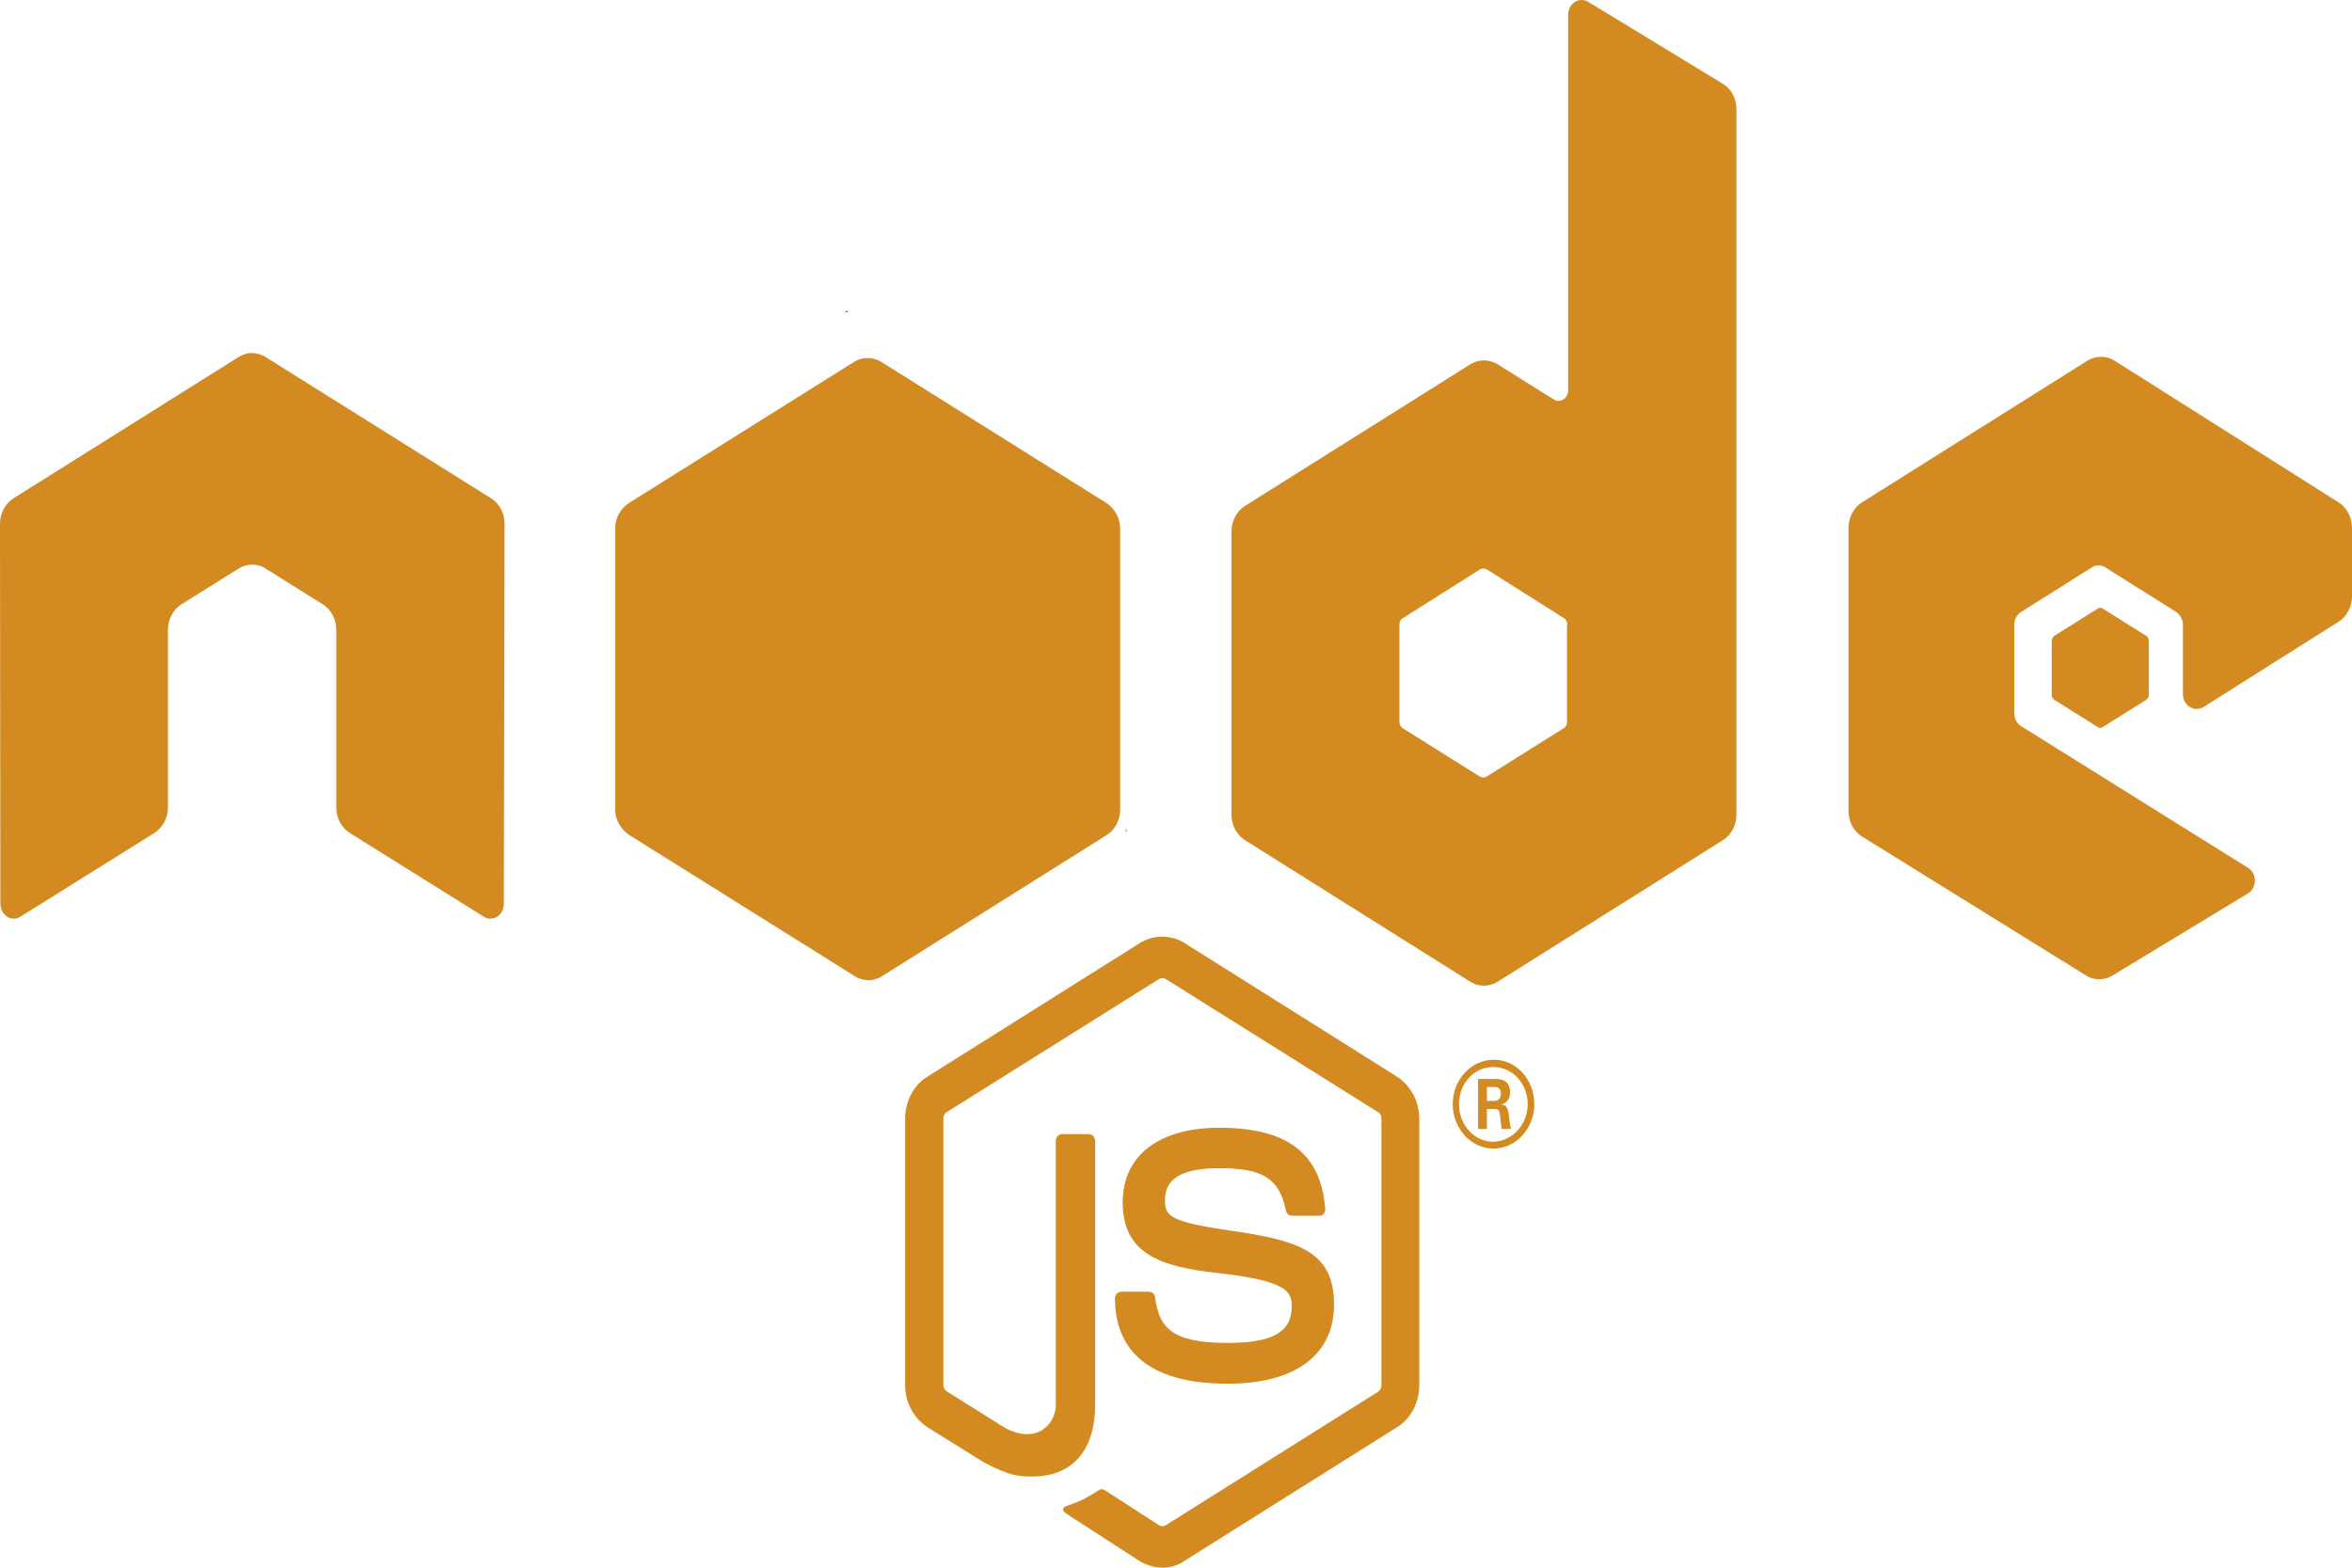 <svg width="132" height="88" viewBox="0 0 132 88" fill="none" xmlns="http://www.w3.org/2000/svg">
<path d="M65.237 88C64.804 88 64.371 87.865 63.979 87.641L60.019 85.082C59.421 84.722 59.709 84.588 59.916 84.52C60.699 84.228 60.864 84.161 61.71 83.622C61.792 83.577 61.916 83.6 61.999 83.645L65.051 85.62C65.154 85.688 65.319 85.688 65.422 85.62L77.344 78.122C77.447 78.055 77.529 77.92 77.529 77.763V62.789C77.529 62.632 77.468 62.497 77.344 62.43L65.422 54.954C65.319 54.886 65.175 54.886 65.051 54.954L53.13 62.43C53.006 62.497 52.944 62.654 52.944 62.789V77.763C52.944 77.898 53.027 78.032 53.13 78.1L56.389 80.143C58.163 81.108 59.256 79.963 59.256 78.841V64.046C59.256 63.844 59.4 63.664 59.606 63.664H61.112C61.297 63.664 61.462 63.822 61.462 64.046V78.841C61.462 81.422 60.184 82.881 57.936 82.881C57.255 82.881 56.698 82.881 55.193 82.073L52.057 80.12C51.294 79.626 50.799 78.728 50.799 77.763V62.789C50.799 61.824 51.274 60.903 52.057 60.432L63.979 52.933C64.742 52.462 65.732 52.462 66.474 52.933L78.396 60.432C79.159 60.925 79.654 61.824 79.654 62.789V77.763C79.654 78.728 79.179 79.649 78.396 80.12L66.474 87.618C66.124 87.865 65.691 88 65.237 88V88ZM74.869 73.228C74.869 70.422 73.136 69.681 69.465 69.142C65.752 68.603 65.381 68.334 65.381 67.391C65.381 66.605 65.691 65.573 68.434 65.573C70.888 65.573 71.796 66.156 72.167 67.952C72.208 68.132 72.332 68.244 72.497 68.244H74.044C74.147 68.244 74.229 68.199 74.291 68.132C74.353 68.042 74.394 67.952 74.374 67.84C74.126 64.742 72.249 63.305 68.434 63.305C65.031 63.305 63.009 64.877 63.009 67.481C63.009 70.332 65.031 71.095 68.289 71.454C72.188 71.881 72.497 72.487 72.497 73.318C72.497 74.777 71.424 75.383 68.908 75.383C65.752 75.383 65.051 74.53 64.824 72.824C64.804 72.644 64.659 72.51 64.474 72.51H62.927C62.741 72.51 62.576 72.667 62.576 72.891C62.576 75.069 63.669 77.673 68.888 77.673C72.703 77.673 74.869 76.057 74.869 73.228V73.228ZM86.109 61.981C86.109 63.35 85.078 64.473 83.82 64.473C82.562 64.473 81.531 63.35 81.531 61.981C81.531 60.566 82.603 59.489 83.82 59.489C85.058 59.466 86.109 60.566 86.109 61.981ZM85.738 61.981C85.738 60.813 84.872 59.893 83.799 59.893C82.748 59.893 81.881 60.813 81.881 61.981C81.881 63.148 82.748 64.091 83.799 64.091C84.872 64.069 85.738 63.126 85.738 61.981ZM84.81 63.373H84.274C84.253 63.238 84.171 62.52 84.171 62.497C84.129 62.34 84.088 62.25 83.903 62.25H83.449V63.373H82.954V60.566H83.841C84.15 60.566 84.748 60.566 84.748 61.307C84.748 61.824 84.439 61.936 84.253 62.003C84.604 62.026 84.624 62.273 84.686 62.632C84.707 62.856 84.748 63.238 84.81 63.373V63.373ZM84.233 61.397C84.233 61.015 83.985 61.015 83.861 61.015H83.449V61.801H83.841C84.171 61.801 84.233 61.554 84.233 61.397V61.397ZM28.318 29.406C28.318 28.8 28.029 28.261 27.555 27.969L14.912 20.044C14.706 19.91 14.458 19.842 14.211 19.82H14.087C13.839 19.82 13.613 19.91 13.386 20.044L0.763 27.969C0.289 28.261 0 28.822 0 29.406L0.021 50.733C0.021 51.025 0.165 51.295 0.392 51.452C0.619 51.609 0.907 51.609 1.155 51.452L8.662 46.76C9.137 46.445 9.426 45.907 9.426 45.323V35.355C9.426 34.772 9.714 34.21 10.189 33.918L13.386 31.92C13.633 31.763 13.881 31.696 14.149 31.696C14.417 31.696 14.685 31.763 14.912 31.92L18.109 33.918C18.583 34.21 18.872 34.772 18.872 35.355V45.323C18.872 45.907 19.161 46.468 19.635 46.76L27.142 51.452C27.369 51.609 27.679 51.609 27.906 51.452C28.133 51.317 28.277 51.025 28.277 50.733L28.318 29.406ZM97.453 6.126V45.727C97.453 46.311 97.164 46.872 96.69 47.164L84.047 55.111C83.573 55.403 82.995 55.403 82.521 55.111L69.877 47.164C69.403 46.872 69.114 46.311 69.114 45.727V29.832C69.114 29.249 69.403 28.688 69.877 28.396L82.521 20.448C82.995 20.157 83.573 20.157 84.047 20.448L87.203 22.424C87.553 22.649 88.007 22.357 88.007 21.93V0.827C88.007 0.199 88.626 -0.205 89.141 0.109L96.669 4.689C97.144 4.958 97.453 5.519 97.453 6.126V6.126ZM87.966 35.063C87.966 34.906 87.883 34.772 87.78 34.704L83.449 31.965C83.325 31.898 83.181 31.898 83.057 31.965L78.726 34.704C78.602 34.772 78.54 34.906 78.54 35.063V40.519C78.54 40.676 78.623 40.81 78.726 40.878L83.057 43.594C83.181 43.662 83.325 43.662 83.428 43.594L87.759 40.878C87.883 40.81 87.945 40.676 87.945 40.519V35.063H87.966ZM131.237 34.906C131.711 34.614 132 34.053 132 33.469V29.631C132 29.047 131.711 28.486 131.237 28.194L118.676 20.247C118.202 19.955 117.624 19.955 117.15 20.247L104.507 28.194C104.033 28.486 103.744 29.047 103.744 29.631V45.525C103.744 46.131 104.033 46.67 104.507 46.962L117.067 54.752C117.521 55.044 118.099 55.044 118.573 54.752L126.163 50.15C126.679 49.835 126.679 49.027 126.163 48.713L113.437 40.766C113.19 40.608 113.046 40.339 113.046 40.047V35.063C113.046 34.772 113.19 34.502 113.437 34.345L117.398 31.853C117.624 31.696 117.934 31.696 118.161 31.853L122.121 34.345C122.347 34.502 122.512 34.772 122.512 35.063V38.97C122.512 39.598 123.152 40.002 123.667 39.688L131.237 34.906V34.906ZM115.294 35.692C115.211 35.759 115.149 35.849 115.149 35.961V39.014C115.149 39.127 115.211 39.239 115.294 39.284L117.727 40.81C117.81 40.878 117.934 40.878 118.016 40.81L120.45 39.284C120.532 39.217 120.594 39.127 120.594 39.014V35.961C120.594 35.849 120.532 35.737 120.45 35.692L118.016 34.165C117.934 34.098 117.81 34.098 117.727 34.165L115.294 35.692ZM62.865 45.458V29.653C62.865 29.069 62.535 28.508 62.061 28.216L49.459 20.314C49.026 20.044 48.428 20 47.932 20.314L35.331 28.216C34.856 28.508 34.526 29.047 34.526 29.653V45.458C34.526 46.086 34.918 46.625 35.351 46.894L47.974 54.797C48.469 55.111 49.046 55.089 49.5 54.797L62.081 46.894C62.453 46.67 62.721 46.288 62.824 45.839C62.844 45.727 62.865 45.592 62.865 45.458ZM47.541 17.418L47.376 17.53H47.602L47.541 17.418V17.418ZM63.257 46.647L63.174 46.49V46.692L63.257 46.647Z" fill="#D38A20"/>
</svg>
